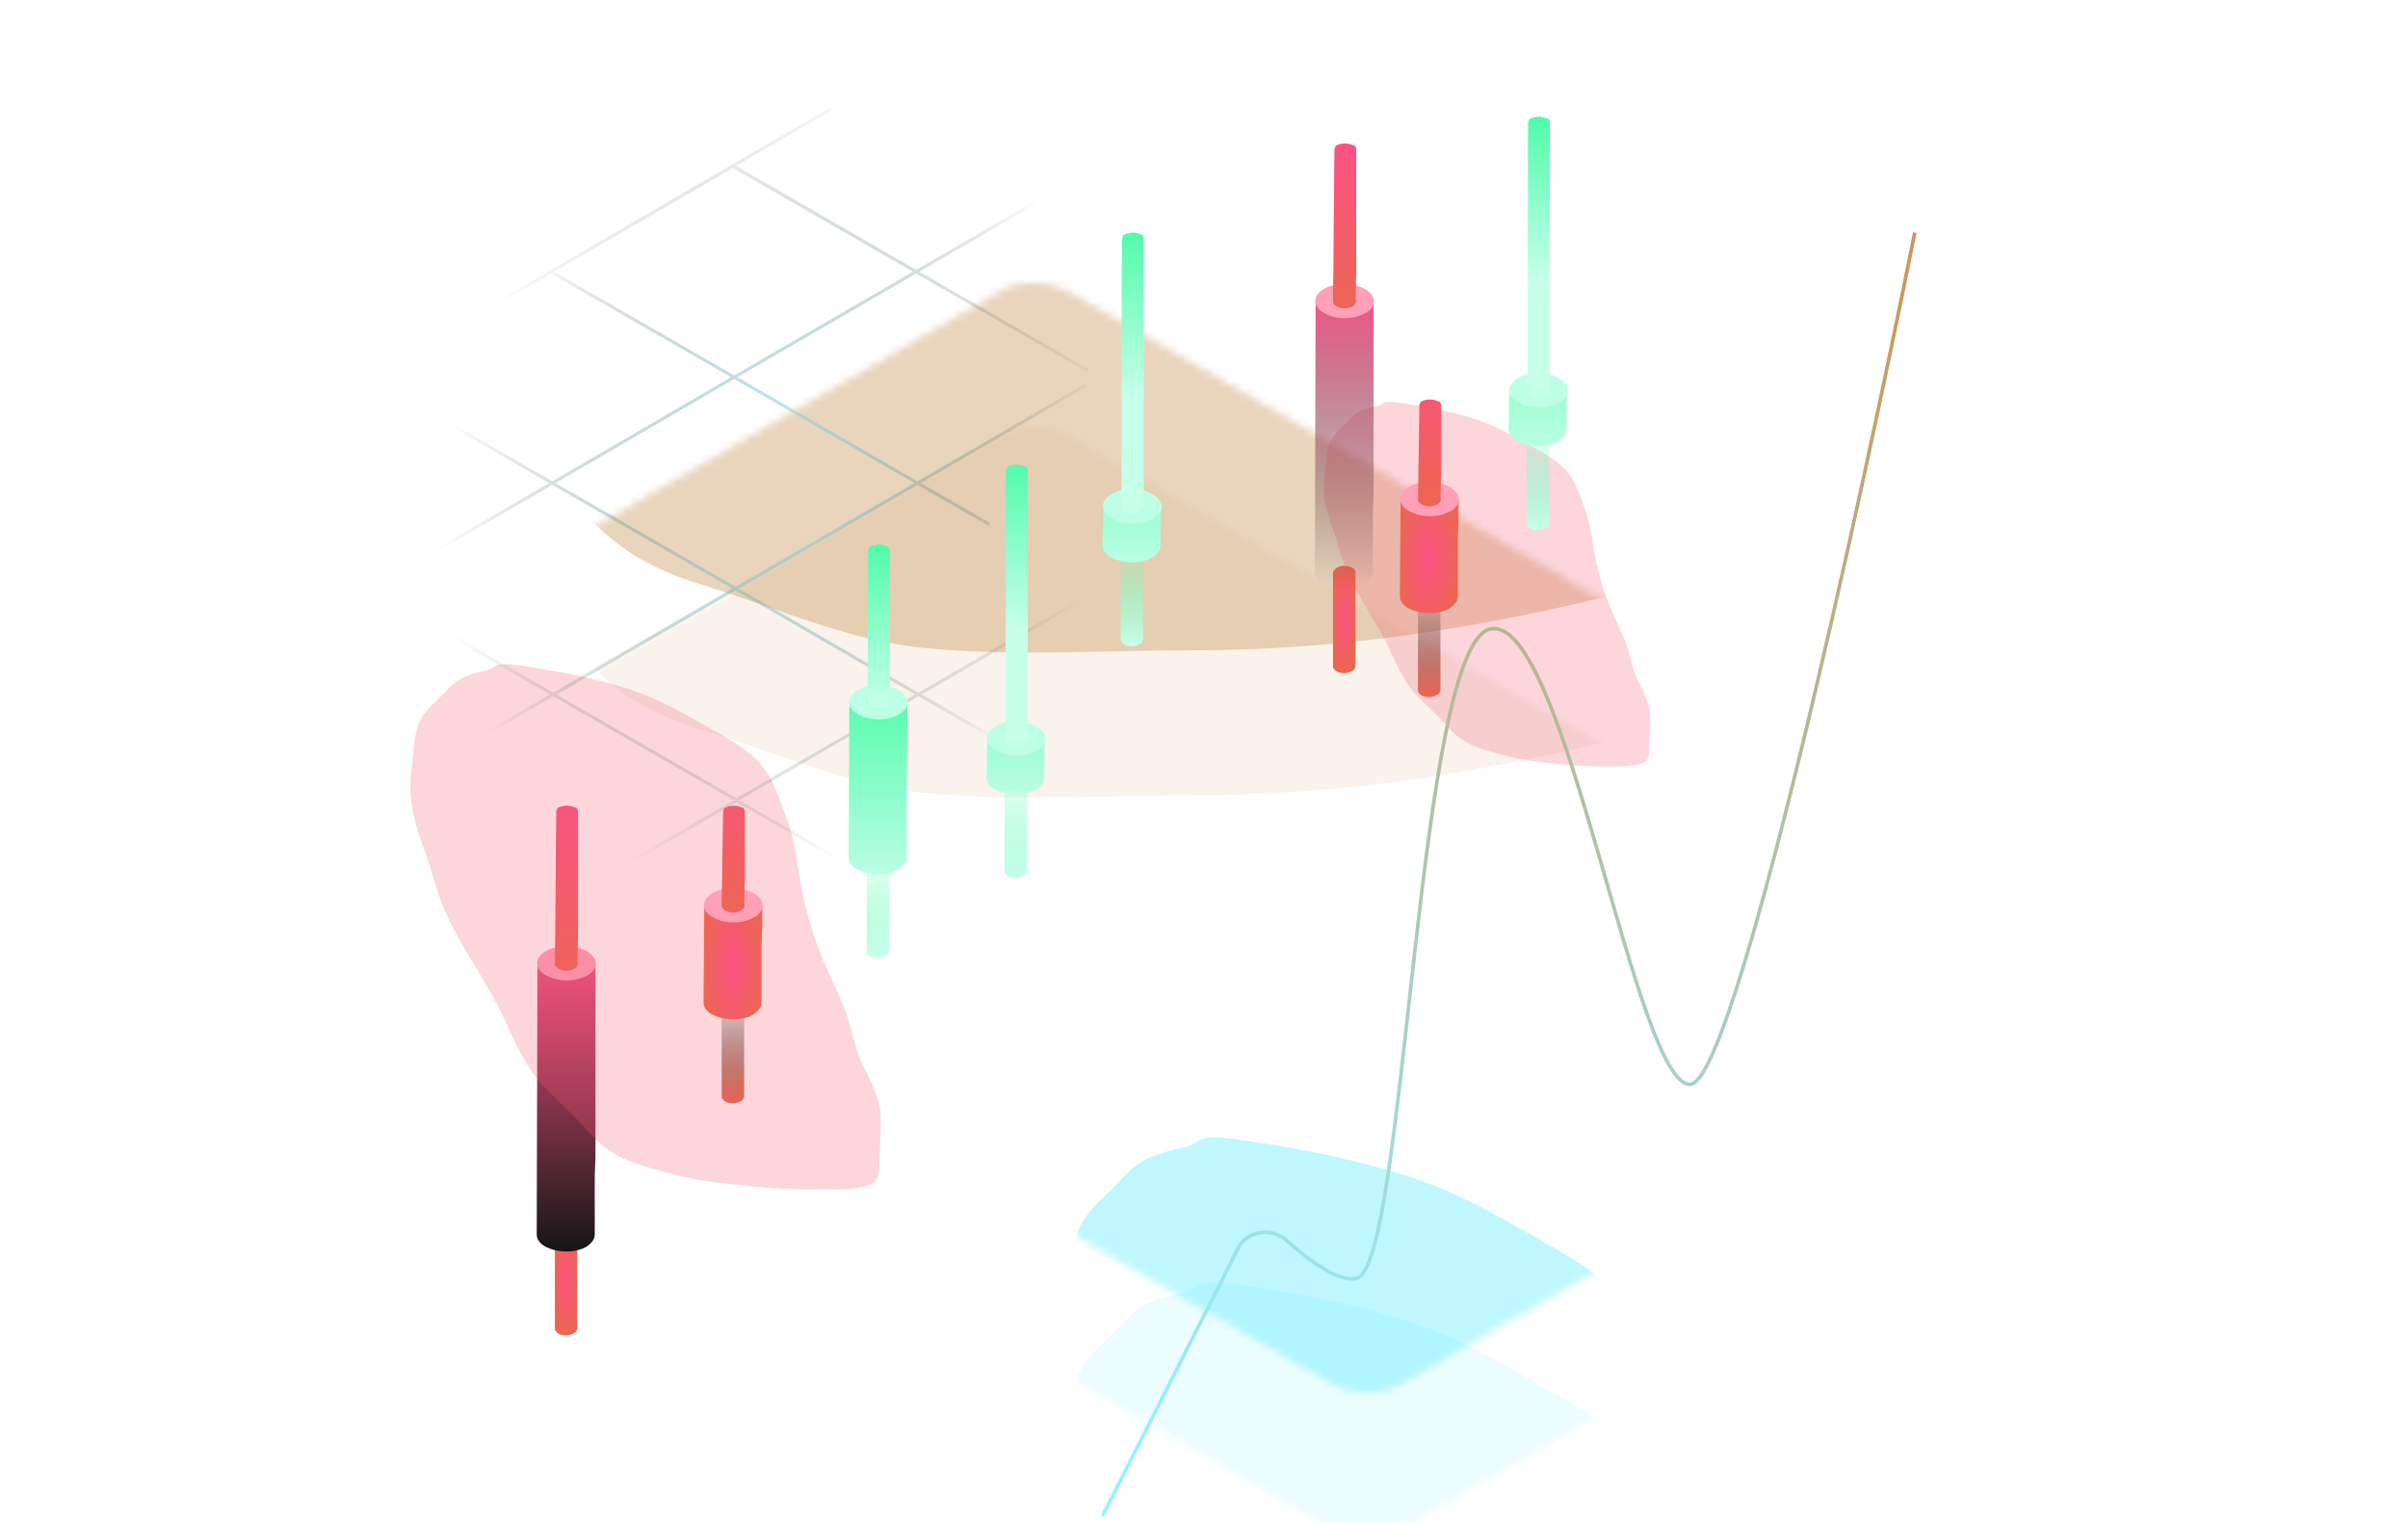 <svg xmlns="http://www.w3.org/2000/svg" width="332" height="210" fill="none" viewBox="0 -10 332 200"><g clip-path="url(#clip0_264_12191)"><g filter="url(#filter0_f_264_12191)" opacity=".3"><mask id="mask0_264_12191" width="265" height="153" x="33" y="44" maskUnits="userSpaceOnUse" style="mask-type:alpha"><path fill="#AD8150" d="M295.985 131.032L147.361 45.189C144.638 43.604 140.327 43.604 137.831 45.189L35.042 104.758C32.319 106.344 32.319 108.835 35.042 110.194L183.666 195.811C186.389 197.396 190.7 197.396 193.196 195.811L295.758 136.242C298.708 134.883 298.708 132.391 295.985 131.032Z"/></mask><g mask="url(#mask0_264_12191)"><g filter="url(#filter1_f_264_12191)" opacity=".25"><path fill="#02E1FF" d="M194.855 167.393C187.81 165.039 179.649 163.388 171.819 162.247C163.989 161.107 166.277 162.483 163.336 163.133C158.842 164.125 156.879 165.096 154.87 167.307C152.641 169.76 149.609 172.008 148.608 174.762C147.443 177.966 147.504 181.443 147.056 184.757C146.325 190.17 147.333 195.4 149.478 201.06C151.17 205.522 152.111 209.95 153.908 214.414C156.972 222.023 162.652 229.595 166.416 237.194C168.477 241.356 170.068 245.528 172.746 249.691C175.554 254.054 180.867 258.213 184.715 262.507L184.83 262.635C187.575 265.699 190.059 268.472 196.501 270.542C202.377 272.431 207.412 273.709 214.012 274.53C220.964 275.396 227.645 276.037 234.359 275.951C238.325 275.9 242.744 276.216 245.865 275.268C249.315 274.22 248.716 271.738 248.784 269.848C248.907 266.469 249.248 263.093 249.052 259.68C248.859 256.289 247.073 252.673 245.339 249.212C243.822 246.184 243.238 243.293 242.42 240.299C241.105 235.479 238.397 230.589 236.393 225.746C234.815 221.932 233.677 218.139 232.704 214.352C231 207.715 230.929 201.092 228.309 194.419C226.78 190.529 225.793 186.397 222.072 182.529C219.138 179.48 213.508 176.63 208.802 173.948C204.655 171.584 200.277 169.204 194.855 167.393Z"/></g><g filter="url(#filter2_f_264_12191)" opacity=".4"><path fill="#C9975A" d="M78.337 21.353C73.289 33.228 71.313 46.749 71.016 59.624C70.719 72.499 74.565 68.509 78.337 73.111C84.1 80.142 88.555 83.096 97.496 85.854C107.418 88.914 116.992 93.312 127.404 94.327C139.513 95.507 152.01 94.651 164.164 94.651C184.023 94.651 202.372 91.885 221.72 87.192C236.97 83.492 252.464 81.009 267.671 77.137C293.593 70.538 318.104 59.728 343.646 52.002C357.636 47.77 371.892 44.297 385.586 39.07C399.939 33.591 412.333 24.117 425.93 16.975L426.336 16.762C436.035 11.668 444.816 7.057 449.139 -3.782C453.082 -13.67 455.233 -22.068 454.98 -32.89C454.714 -44.29 453.77 -55.204 450.19 -66.012C448.075 -72.397 447.064 -79.592 442.129 -84.417C436.673 -89.753 428.022 -88.246 421.179 -87.945C408.947 -87.406 396.619 -87.219 384.418 -86.161C372.297 -85.109 360.137 -81.442 348.514 -77.89C338.346 -74.784 328.215 -73.212 317.828 -71.242C301.103 -68.07 284.804 -62.636 268.333 -58.35C255.361 -54.974 242.25 -52.311 229.08 -49.917C206.002 -45.722 182.176 -44.166 159.414 -38.485C146.141 -35.172 131.738 -32.68 119.615 -25.836C110.057 -20.44 102.533 -10.74 95.16 -2.566C88.664 4.637 82.221 12.216 78.337 21.353Z"/></g></g></g><mask id="mask1_264_12191" width="265" height="153" x="33" y="24" maskUnits="userSpaceOnUse" style="mask-type:alpha"><path fill="#AD8150" d="M295.985 111.032L147.361 25.189C144.638 23.604 140.327 23.604 137.831 25.189L35.042 84.758C32.319 86.344 32.319 88.835 35.042 90.194L183.666 175.811C186.389 177.396 190.7 177.396 193.196 175.811L295.758 116.242C298.708 114.883 298.708 112.391 295.985 111.032Z"/></mask><g mask="url(#mask1_264_12191)"><g filter="url(#filter3_f_264_12191)" opacity=".25"><path fill="#02E1FF" d="M194.855 147.393C187.81 145.039 179.649 143.388 171.819 142.247C163.989 141.107 166.277 142.483 163.336 143.133C158.842 144.125 156.879 145.096 154.87 147.307C152.641 149.76 149.609 152.008 148.608 154.762C147.443 157.966 147.504 161.443 147.056 164.757C146.325 170.17 147.333 175.4 149.478 181.06C151.17 185.522 152.111 189.95 153.908 194.414C156.972 202.023 162.652 209.595 166.416 217.194C168.477 221.356 170.068 225.528 172.746 229.691C175.554 234.054 180.867 238.213 184.715 242.507L184.83 242.635C187.575 245.699 190.059 248.472 196.501 250.542C202.377 252.431 207.412 253.709 214.012 254.53C220.964 255.396 227.645 256.037 234.359 255.951C238.325 255.9 242.744 256.216 245.865 255.268C249.315 254.22 248.716 251.738 248.784 249.848C248.907 246.469 249.248 243.093 249.052 239.68C248.859 236.289 247.073 232.673 245.339 229.212C243.822 226.184 243.238 223.293 242.42 220.299C241.105 215.479 238.397 210.589 236.393 205.746C234.815 201.932 233.677 198.139 232.704 194.352C231 187.715 230.929 181.092 228.309 174.419C226.78 170.529 225.793 166.397 222.072 162.529C219.138 159.48 213.508 156.63 208.802 153.948C204.655 151.584 200.277 149.204 194.855 147.393Z"/></g><g filter="url(#filter4_f_264_12191)" opacity=".4"><path fill="#C9975A" d="M78.337 1.353C73.289 13.228 71.313 26.749 71.016 39.624C70.719 52.499 74.565 48.509 78.337 53.111C84.1 60.142 88.555 63.096 97.496 65.854C107.418 68.914 116.992 73.312 127.404 74.327C139.513 75.507 152.01 74.651 164.164 74.651C184.023 74.651 202.372 71.885 221.72 67.192C236.97 63.492 252.464 61.009 267.671 57.137C293.593 50.538 318.104 39.728 343.646 32.002C357.636 27.77 371.892 24.297 385.586 19.07C399.939 13.591 412.333 4.117 425.93 -3.025L426.336 -3.238C436.035 -8.332 444.816 -12.943 449.139 -23.782C453.082 -33.67 455.233 -42.068 454.98 -52.89C454.714 -64.29 453.77 -75.204 450.19 -86.012C448.075 -92.397 447.064 -99.592 442.129 -104.417C436.673 -109.753 428.022 -108.246 421.179 -107.944C408.947 -107.405 396.619 -107.219 384.418 -106.161C372.297 -105.109 360.137 -101.442 348.514 -97.89C338.346 -94.784 328.215 -93.212 317.828 -91.242C301.103 -88.07 284.804 -82.636 268.333 -78.35C255.361 -74.974 242.25 -72.311 229.08 -69.917C206.002 -65.722 182.176 -64.166 159.414 -58.485C146.141 -55.172 131.738 -52.68 119.615 -45.836C110.057 -40.44 102.533 -30.74 95.16 -22.566C88.664 -15.363 82.221 -7.784 78.337 1.353Z"/></g></g><path fill="url(#paint0_radial_264_12191)" d="M79.6 155.2C79.6 155 79.5 154.7 79.2 154.6C78.6 154.2 77.6 154.2 77 154.6C76.7 154.8 76.5 155 76.5 155.3V168.2C76.5 168.3 76.5 168.4 76.6 168.5C76.7 168.6 76.8 168.7 76.9 168.8C77.5 169.2 78.5 169.2 79.1 168.8C79.2 168.8 79.2 168.7 79.3 168.7C79.3 168.7 79.3 168.7 79.4 168.6L79.5 168.5C79.5 168.5 79.5 168.5 79.5 168.4C79.5 168.4 79.5 168.3 79.6 168.3V168.2V168.1C79.6 165.3 79.6 161.7 79.6 158.5V155.2Z"/><path fill="#AD8150" d="M79.1 155.8C79.7 155.4 79.7 154.9 79.1 154.5C78.5 154.1 77.5 154.1 76.9 154.5C76.3 154.9 76.3 155.4 76.9 155.8C77.5 156.2 78.5 156.2 79.1 155.8Z"/><path fill="#AD8150" d="M79.55 155.218C79.551 154.776 78.881 154.416 78.052 154.414C77.224 154.412 76.551 154.768 76.55 155.21C76.549 155.652 77.219 156.012 78.048 156.014C78.876 156.016 79.549 155.66 79.55 155.218Z"/><path fill="url(#paint1_linear_264_12191)" d="M82.1 144.5C82.1 143.9 82.1 143.2 82.1 142.6V136.6C82.1 134.6 82.1 132.6 82.1 130.6V128.7C82.1 127.8 82.1 126.9 82.1 126.1V123.7C82.1 121.7 82.1 119.8 82.1 118C82.1 117.4 81.7 116.8 81 116.4C79.4 115.5 76.9 115.4 75.3 116.3C74.5 116.8 74.1 117.4 74.1 118L74 155.2C74 155.8 74.4 156.4 75.1 156.8C76.7 157.7 79.2 157.8 80.8 156.9C81.6 156.4 82 155.8 82 155.2V149.5C82 148.7 82 147.9 82 147.1L82.1 144.5Z"/><path fill="#FF9FB8" d="M80.9 119.5C79.3 120.4 76.8 120.4 75.2 119.4C73.6 118.5 73.7 117 75.3 116.1C76.9 115.2 79.4 115.2 81 116.2C82.6 117.2 82.5 118.7 80.9 119.5ZM79.2 118.5C79.8 118.1 79.8 117.6 79.2 117.2C78.6 116.8 77.6 116.8 77 117.2C76.4 117.6 76.4 118.1 77 118.5C77.6 118.9 78.6 118.9 79.2 118.5Z"/><path fill="#AD8150" d="M79.2 118.5C78.6 118.8 77.7 118.8 77.1 118.5C76.5 118.2 76.5 117.6 77.1 117.3C77.7 117 78.6 117 79.2 117.3C79.8 117.6 79.7 118.2 79.2 118.5Z"/><path fill="url(#paint2_linear_264_12191)" d="M79.7 114C79.7 112.8 79.7 111.5 79.7 110.2V107.3C79.7 106.3 79.7 105.4 79.7 104.4V100.6C79.7 99.3 79.7 98 79.7 96.8C79.7 96.7 79.7 96.7 79.6 96.6V96.5C79.5 96.4 79.4 96.3 79.2 96.3C78.6 96 77.7 96 77.1 96.3C77 96.3 76.9 96.4 76.8 96.5V96.6C76.8 96.7 76.7 96.7 76.7 96.8C76.6 103.8 76.6 110.8 76.5 117.8C76.5 118 76.6 118.3 76.9 118.4C77.5 118.8 78.5 118.8 79.1 118.4C79.4 118.2 79.6 118 79.6 117.7L79.7 114Z"/><g filter="url(#filter5_f_264_12191)" opacity=".25"><path fill="#F55B6E" d="M87.043 80.119C82.575 78.627 77.4 77.579 72.435 76.856C67.47 76.133 68.921 77.006 67.056 77.418C64.206 78.047 62.961 78.663 61.687 80.065C60.273 81.62 58.351 83.046 57.716 84.792C56.978 86.824 57.016 89.029 56.732 91.13C56.268 94.563 56.907 97.879 58.268 101.469C59.341 104.298 59.938 107.106 61.077 109.937C63.02 114.762 66.622 119.563 69.009 124.382C70.316 127.021 71.324 129.667 73.023 132.307C74.803 135.074 78.172 137.711 80.613 140.434L80.686 140.515C82.426 142.458 84.002 144.216 88.087 145.529C91.813 146.727 95.006 147.537 99.191 148.058C103.599 148.607 107.836 149.014 112.094 148.959C114.609 148.927 117.411 149.127 119.39 148.526C121.578 147.862 121.198 146.287 121.241 145.089C121.319 142.946 121.535 140.805 121.411 138.641C121.288 136.491 120.156 134.198 119.056 132.003C118.094 130.083 117.724 128.25 117.206 126.351C116.371 123.295 114.654 120.193 113.383 117.123C112.383 114.704 111.661 112.298 111.044 109.897C109.963 105.689 109.919 101.489 108.257 97.257C107.288 94.79 106.662 92.17 104.302 89.718C102.441 87.784 98.872 85.977 95.887 84.276C93.257 82.777 90.481 81.267 87.043 80.119Z"/></g><g filter="url(#filter6_f_264_12191)" opacity=".25"><path fill="#F55B6E" d="M203.654 42.866C200.554 41.83 196.962 41.103 193.516 40.601C190.07 40.099 191.077 40.705 189.782 40.991C187.805 41.428 186.941 41.855 186.057 42.828C185.075 43.907 183.741 44.897 183.301 46.109C182.788 47.519 182.815 49.049 182.618 50.508C182.296 52.89 182.739 55.192 183.684 57.683C184.428 59.646 184.842 61.595 185.633 63.56C186.982 66.909 189.482 70.241 191.138 73.585C192.045 75.417 192.745 77.253 193.924 79.085C195.16 81.006 197.498 82.836 199.192 84.726L199.242 84.782C200.45 86.131 201.544 87.351 204.379 88.262C206.965 89.094 209.181 89.656 212.085 90.018C215.145 90.399 218.086 90.681 221.04 90.643C222.786 90.62 224.731 90.76 226.104 90.342C227.622 89.881 227.359 88.788 227.389 87.957C227.443 86.47 227.593 84.984 227.507 83.482C227.422 81.989 226.636 80.398 225.873 78.874C225.205 77.542 224.948 76.27 224.588 74.952C224.009 72.831 222.817 70.678 221.935 68.547C221.241 66.869 220.74 65.199 220.312 63.532C219.562 60.612 219.531 57.697 218.377 54.76C217.705 53.048 217.27 51.23 215.633 49.527C214.341 48.185 211.864 46.931 209.792 45.75C207.967 44.71 206.04 43.663 203.654 42.866Z"/></g><path fill="url(#paint3_radial_264_12191)" d="M186.885 63.9C186.885 63.7 186.785 63.4 186.485 63.3C185.885 62.9 184.885 62.9 184.285 63.3C183.985 63.5 183.785 63.7 183.785 64V76.9C183.785 77 183.785 77.1 183.885 77.2C183.985 77.3 184.085 77.4 184.185 77.5C184.785 77.9 185.785 77.9 186.385 77.5C186.485 77.5 186.485 77.4 186.585 77.4C186.585 77.4 186.585 77.4 186.685 77.3L186.785 77.2C186.785 77.2 186.785 77.2 186.785 77.1C186.785 77.1 186.785 77 186.885 77V76.9V76.8C186.885 74 186.885 70.4 186.885 67.2V63.9Z"/><path fill="url(#paint4_linear_264_12191)" d="M189.385 53.2C189.385 52.6 189.385 51.9 189.385 51.3V45.3C189.385 43.3 189.385 41.3 189.385 39.3V37.4C189.385 36.5 189.385 35.6 189.385 34.8V32.4C189.385 30.4 189.385 28.5 189.385 26.7C189.385 26.1 188.985 25.5 188.285 25.1C186.685 24.2 184.185 24.1 182.585 25C181.785 25.5 181.385 26.1 181.385 26.7L181.285 63.9C181.285 64.5 181.685 65.1 182.385 65.5C183.985 66.4 186.485 66.5 188.085 65.6C188.885 65.1 189.285 64.5 189.285 63.9V58.2C189.285 57.4 189.285 56.6 189.285 55.8L189.385 53.2Z"/><path fill="#FF9FB8" d="M188.185 28.2C186.585 29.1 184.085 29.1 182.485 28.1C180.885 27.2 180.985 25.7 182.585 24.8C184.185 23.9 186.685 23.9 188.285 24.9C189.885 25.9 189.785 27.4 188.185 28.2ZM186.485 27.2C187.085 26.8 187.085 26.3 186.485 25.9C185.885 25.5 184.885 25.5 184.285 25.9C183.685 26.3 183.685 26.8 184.285 27.2C184.885 27.6 185.885 27.6 186.485 27.2Z"/><path fill="#AD8150" d="M186.485 27.2C185.885 27.5 184.985 27.5 184.385 27.2C183.785 26.9 183.785 26.3 184.385 26C184.985 25.7 185.885 25.7 186.485 26C187.085 26.3 186.985 26.9 186.485 27.2Z"/><path fill="url(#paint5_linear_264_12191)" d="M186.985 22.7C186.985 21.5 186.985 20.2 186.985 18.9V16C186.985 15 186.985 14.1 186.985 13.1V9.3C186.985 8 186.985 6.7 186.985 5.5C186.985 5.4 186.985 5.4 186.885 5.3V5.2C186.785 5.1 186.685 5 186.485 5C185.885 4.7 184.985 4.7 184.385 5C184.285 5 184.185 5.1 184.085 5.2V5.3C184.085 5.4 183.985 5.4 183.985 5.5C183.885 12.5 183.885 19.5 183.785 26.5C183.785 26.7 183.885 27 184.185 27.1C184.785 27.5 185.785 27.5 186.385 27.1C186.685 26.9 186.885 26.7 186.885 26.4L186.985 22.7Z"/><path fill="url(#paint6_radial_264_12191)" fill-rule="evenodd" d="M151.274 -21.527L176.483 -6.926L151.397 7.613L176.049 -6.679L151.274 -20.97L126.622 -6.679L126.126 -6.926L151.274 -21.527ZM151.397 7.613V7.613L126.622 -6.678L126.127 -6.926L101.042 7.613L101.475 7.861L126.189 -6.431L150.964 7.861L126.312 22.214L126.312 22.214L126.312 22.214L101.475 7.861L101.041 7.613L75.956 22.214L75.956 22.214L50.871 36.753L51.305 37L75.956 22.709L100.794 37L76.142 51.353L76.142 51.354H76.142L51.304 37L50.871 36.753L25.786 51.353L25.786 51.354L0.267 66.202L0.701 66.449L25.54 80.74L25.538 80.741L25.56 80.753L25.476 80.802L25.91 81.05L50.749 95.34L50.747 95.341L50.747 95.341L50.747 95.341L51.181 95.589L76.02 109.879L76.018 109.88L76.072 109.911L76.018 109.942L76.452 110.189L101.29 124.48L101.289 124.481L101.289 124.481L101.289 124.481L101.723 124.728L101.649 124.686L101.723 124.728L126.994 139.267L152.512 124.419L152.512 124.419L177.597 109.88L177.598 109.88L202.683 95.279L202.683 95.28L227.83 80.741L227.83 80.741L252.915 66.14L252.915 66.14L278 51.601L252.296 36.753L227.025 22.214L201.754 7.613L176.483 -6.926L160.755 2.19L160.874 2.631L176.545 -6.431L201.32 7.861L176.669 22.214L164.25 15.037V15.565L176.235 22.462L176.647 22.227L167.04 27.795L167.242 28.174L176.669 22.709L201.506 37L177.442 51.011L176.854 51.353L176.854 51.353L176.854 51.354L151.769 65.892L151.769 65.893L126.622 80.493L126.622 80.493L101.847 66.14L101.847 66.14L126.498 51.849L136.31 57.494L136.522 57.119L126.932 51.601L126.932 51.601L149.724 38.335V37.835L126.498 51.353L126.498 51.353L126.498 51.354L101.661 37L101.661 37L126.312 22.709L149.938 36.303L149.995 35.839L126.746 22.462L151.398 8.17L152.584 8.853L152.654 8.336L151.831 7.861L151.831 7.861L152.896 7.245L152.96 6.708L151.397 7.613ZM152.079 124.171L176.73 109.88L151.893 95.527L127.241 109.88L152.079 124.171ZM126.808 109.632L151.893 95.032L151.893 95.032L176.978 80.493L176.979 80.493L202.126 65.893L202.125 65.892L226.777 51.601L201.939 37.248L189.028 44.765L188.782 44.411L179.935 49.56L179.935 49.56L179.75 50.167L177.288 51.601L178.704 52.416L178.521 52.807L176.854 51.849L152.203 66.14L152.203 66.14L160.016 70.666L159.73 70.999L151.769 66.388L127.118 80.741L142.763 89.766L142.082 89.884L126.622 80.988L101.97 95.279L101.537 95.032L101.537 95.032L104.59 93.263L126.189 80.741L101.413 66.388L76.762 80.741L76.266 80.493L76.699 80.741L101.537 95.032L76.02 109.879L76.073 109.91L101.537 95.094L101.97 95.341L126.808 109.633L126.808 109.632ZM50.749 95.34L76.266 80.493L51.428 66.202L50.995 65.954L25.562 80.752L25.54 80.74L51.057 65.892L26.219 51.601L50.871 37.248L75.708 51.601L51.057 65.892L51.491 66.14L76.142 51.849L100.98 66.14L76.266 80.493L76.266 80.493L76.266 80.493L50.749 95.34L50.749 95.34ZM151.397 7.613L151.398 7.613L126.312 22.214L151.397 7.613ZM201.816 95.279L177.164 109.633L177.164 109.633L152.327 95.279L177.04 80.988L201.816 95.279ZM101.413 65.892L102.553 65.232L126.065 51.601L101.227 37.248L76.576 51.601L101.413 65.892ZM76.39 22.461L101.227 36.753L102.457 36.04L125.879 22.462L101.041 8.17L76.39 22.461ZM202.25 95.032L226.901 80.741L202.126 66.388L177.474 80.741L202.249 95.032L202.25 95.032ZM202.559 66.14L202.559 66.14L227.211 51.849L252.048 66.14L227.335 80.493L202.559 66.14ZM252.482 65.892L277.133 51.601L252.296 37.248L227.644 51.601L252.482 65.892ZM227.21 51.353L251.862 37L227.025 22.709L202.373 37L201.939 36.753L202.373 37L227.21 51.354L227.21 51.353ZM201.94 36.753L203.167 36.041L226.591 22.462L201.754 8.17L177.102 22.461L201.94 36.753ZM25.786 51.849L1.134 66.14L25.972 80.431L50.623 66.14L25.786 51.849ZM26.343 80.74L50.995 66.449L75.832 80.74L51.181 95.032L26.343 80.74ZM76.266 80.988L51.614 95.279L76.452 109.571L101.103 95.279L76.266 80.988ZM76.885 109.88L101.537 95.589L126.374 109.88L101.723 124.172L76.885 109.88ZM126.808 110.127L102.156 124.419L126.994 138.772L151.645 124.419L126.808 110.127Z" clip-rule="evenodd"/><path fill="url(#paint7_linear_264_12191)" d="M102.6 123.2C102.6 123 102.5 122.7 102.2 122.6C101.6 122.2 100.6 122.2 100 122.6C99.7 122.8 99.5 123 99.5 123.3V136.2C99.5 136.3 99.5 136.4 99.6 136.5C99.7 136.6 99.8 136.7 99.9 136.8C100.5 137.2 101.5 137.2 102.1 136.8C102.2 136.8 102.2 136.7 102.3 136.7C102.3 136.7 102.3 136.7 102.4 136.6L102.5 136.5C102.5 136.5 102.5 136.5 102.5 136.4C102.5 136.4 102.5 136.3 102.6 136.3V136.2V136.1C102.6 133.3 102.6 129.7 102.6 126.5V123.2Z"/><path fill="#AD8150" d="M102.1 123.8C102.7 123.4 102.7 122.9 102.1 122.5C101.5 122.1 100.5 122.1 99.9 122.5C99.3 122.9 99.3 123.4 99.9 123.8C100.5 124.2 101.5 124.2 102.1 123.8Z"/><path fill="#AD8150" d="M102.55 123.218C102.551 122.776 101.881 122.416 101.052 122.414C100.224 122.412 99.551 122.768 99.55 123.21C99.549 123.652 100.219 124.012 101.048 124.014C101.876 124.016 102.549 123.66 102.55 123.218Z"/><path fill="url(#paint8_radial_264_12191)" d="M105.1 112.5C105.1 111.9 105.1 111.2 105.1 110.6V128.6C105.1 126.6 105.1 124.6 105.1 122.6V120.7C105.1 119.8 105.1 118.9 105.1 118.1V115.7C105.1 113.7 105.1 111.8 105.1 110C105.1 109.4 104.7 108.8 104 108.4C102.4 107.5 99.9 107.4 98.3 108.3C97.5 108.8 97.1 109.4 97.1 110L97 123.2C97 123.8 97.4 124.4 98.1 124.8C99.7 125.7 102.2 125.8 103.8 124.9C104.6 124.4 105 123.8 105 123.2V117.5C105 116.7 105 115.9 105 115.1L105.1 112.5Z"/><path fill="#FF9FB8" d="M103.9 111.5C102.3 112.4 99.8 112.4 98.2 111.4C96.6 110.5 96.7 109 98.3 108.1C99.9 107.2 102.4 107.2 104 108.2C105.6 109.2 105.5 110.7 103.9 111.5ZM102.2 110.5C102.8 110.1 102.8 109.6 102.2 109.2C101.6 108.8 100.6 108.8 100 109.2C99.4 109.6 99.4 110.1 100 110.5C100.6 110.9 101.6 110.9 102.2 110.5Z"/><path fill="url(#paint9_linear_264_12191)" d="M102.7 106C102.7 104.8 102.7 103.5 102.7 102.2V107.3C102.7 106.3 102.7 105.4 102.7 104.4V100.6C102.7 99.3 102.7 98 102.7 96.8C102.7 96.7 102.7 96.7 102.6 96.6V96.5C102.5 96.4 102.4 96.3 102.2 96.3C101.6 96 100.7 96 100.1 96.3C100 96.3 99.9 96.4 99.8 96.5V96.6C99.8 96.7 99.7 96.7 99.7 96.8C99.6 103.8 99.6 102.8 99.5 109.8C99.5 110 99.6 110.3 99.9 110.4C100.5 110.8 101.5 110.8 102.1 110.4C102.4 110.2 102.6 110 102.6 109.7L102.7 106Z"/><path fill="url(#paint10_linear_264_12191)" d="M198.6 67.2C198.6 67 198.5 66.7 198.2 66.6C197.6 66.2 196.6 66.2 196 66.6C195.7 66.8 195.5 67 195.5 67.3V80.2C195.5 80.3 195.5 80.4 195.6 80.5C195.7 80.6 195.8 80.7 195.9 80.8C196.5 81.2 197.5 81.2 198.1 80.8C198.2 80.8 198.2 80.7 198.3 80.7C198.3 80.7 198.3 80.7 198.4 80.6L198.5 80.5C198.5 80.5 198.5 80.5 198.5 80.4C198.5 80.4 198.5 80.3 198.6 80.3V80.2V80.1C198.6 77.3 198.6 73.7 198.6 70.5V67.2Z"/><path fill="#AD8150" d="M198.1 67.8C198.7 67.4 198.7 66.9 198.1 66.5C197.5 66.1 196.5 66.1 195.9 66.5C195.3 66.9 195.3 67.4 195.9 67.8C196.5 68.2 197.5 68.2 198.1 67.8Z"/><path fill="#AD8150" d="M198.55 67.218C198.551 66.776 197.881 66.416 197.052 66.414C196.224 66.412 195.551 66.768 195.55 67.21C195.549 67.652 196.219 68.012 197.048 68.014C197.876 68.016 198.549 67.66 198.55 67.218Z"/><path fill="url(#paint11_radial_264_12191)" d="M201.1 56.5C201.1 55.9 201.1 55.2 201.1 54.6V72.6C201.1 70.6 201.1 68.6 201.1 66.6V64.7C201.1 63.8 201.1 62.9 201.1 62.1V59.7C201.1 57.7 201.1 55.8 201.1 54C201.1 53.4 200.7 52.8 200 52.4C198.4 51.5 195.9 51.4 194.3 52.3C193.5 52.8 193.1 53.4 193.1 54L193 67.2C193 67.8 193.4 68.4 194.1 68.8C195.7 69.7 198.2 69.8 199.8 68.9C200.6 68.4 201 67.8 201 67.2V61.5C201 60.7 201 59.9 201 59.1L201.1 56.5Z"/><path fill="#FF9FB8" d="M199.9 55.501C198.3 56.401 195.8 56.401 194.2 55.401C192.6 54.501 192.7 53.001 194.3 52.1C195.9 51.2 198.4 51.2 200 52.2C201.6 53.2 201.5 54.7 199.9 55.501ZM198.2 54.501C198.8 54.1 198.8 53.6 198.2 53.2C197.6 52.8 196.6 52.8 196 53.2C195.4 53.6 195.4 54.1 196 54.501C196.6 54.901 197.6 54.901 198.2 54.501Z"/><path fill="url(#paint12_linear_264_12191)" d="M198.7 50C198.7 48.8 198.7 47.5 198.7 46.2V51.3C198.7 50.3 198.7 49.4 198.7 48.4V44.6C198.7 43.3 198.7 42 198.7 40.8C198.7 40.7 198.7 40.7 198.6 40.6V40.5C198.5 40.4 198.4 40.3 198.2 40.3C197.6 40 196.7 40 196.1 40.3C196 40.3 195.9 40.4 195.8 40.5V40.6C195.8 40.7 195.7 40.7 195.7 40.8C195.6 47.8 195.6 46.8 195.5 53.8C195.5 54 195.6 54.3 195.9 54.4C196.5 54.8 197.5 54.8 198.1 54.4C198.4 54.2 198.6 54 198.6 53.7L198.7 50Z"/><g filter="url(#filter7_d_264_12191)"><path fill="url(#paint13_linear_264_12191)" d="M122.6 99.2C122.6 99 122.5 98.7 122.2 98.6C121.6 98.2 120.6 98.2 120 98.6C119.7 98.8 119.5 99 119.5 99.3V112.2C119.5 112.3 119.5 112.4 119.6 112.5C119.7 112.6 119.8 112.7 119.9 112.8C120.5 113.2 121.5 113.2 122.1 112.8C122.2 112.8 122.2 112.7 122.3 112.7C122.3 112.7 122.3 112.7 122.4 112.6L122.5 112.5C122.5 112.5 122.5 112.5 122.5 112.4C122.5 112.4 122.5 112.3 122.6 112.3V112.2V112.1C122.6 109.3 122.6 105.7 122.6 102.5V99.2Z"/><path fill="#AD8150" d="M122.1 99.8C122.7 99.4 122.7 98.9 122.1 98.5C121.5 98.1 120.5 98.1 119.9 98.5C119.3 98.9 119.3 99.4 119.9 99.8C120.5 100.2 121.5 100.2 122.1 99.8Z"/><path fill="#AD8150" d="M122.55 99.218C122.551 98.776 121.881 98.416 121.052 98.414C120.224 98.412 119.551 98.768 119.55 99.21C119.549 99.652 120.219 100.012 121.048 100.014C121.876 100.016 122.549 99.66 122.55 99.218Z"/><path fill="url(#paint14_linear_264_12191)" d="M125.1 80.5C125.1 79.9 125.1 79.2 125.1 78.6V104.6C125.1 102.6 125.1 100.6 125.1 98.6V96.7C125.1 95.8 125.1 94.9 125.1 94.1V91.7C125.1 89.7 125.1 79.8 125.1 78C125.1 77.4 124.7 76.8 124 76.4C122.4 75.5 119.9 75.4 118.3 76.3C117.5 76.8 117.1 77.4 117.1 78L117 99.2C117 99.8 117.4 100.4 118.1 100.8C119.7 101.7 122.2 101.8 123.8 100.9C124.6 100.4 125 99.8 125 99.2V93.5C125 92.7 125 91.9 125 91.1L125.1 80.5Z"/><path fill="#BDFFE6" d="M123.9 79.501C122.3 80.4 119.8 80.4 118.2 79.4C116.6 78.501 116.7 77.001 118.3 76.1C119.9 75.201 122.4 75.201 124 76.201C125.6 77.201 125.5 78.701 123.9 79.501ZM122.2 78.501C122.8 78.1 122.8 77.6 122.2 77.201C121.6 76.8 120.6 76.8 120 77.201C119.4 77.6 119.4 78.1 120 78.501C120.6 78.9 121.6 78.9 122.2 78.501Z"/><path fill="url(#paint15_linear_264_12191)" d="M122.7 74C122.7 72.8 122.7 71.5 122.7 70.2V75.3C122.7 74.3 122.7 73.4 122.7 72.4V60.6C122.7 59.3 122.7 58 122.7 56.8C122.7 56.7 122.7 56.7 122.6 56.6V56.5C122.5 56.4 122.4 56.3 122.2 56.3C121.6 56 120.7 56 120.1 56.3C120 56.3 119.9 56.4 119.8 56.5V56.6C119.8 56.7 119.7 56.7 119.7 56.8C119.6 63.8 119.7 70.917 119.6 77.917C119.6 78.117 119.7 78.417 120 78.517C120.6 78.917 121.6 78.917 122.2 78.517C122.5 78.317 122.7 78.117 122.7 77.817L122.7 74Z"/></g><path fill="url(#paint16_linear_264_12191)" d="M141.6 92.2C141.6 92 141.5 91.7 141.2 91.6C140.6 91.2 139.6 91.2 139 91.6C138.7 91.8 138.5 92 138.5 92.3V105.2C138.5 105.3 138.5 105.4 138.6 105.5C138.7 105.6 138.8 105.7 138.9 105.8C139.5 106.2 140.5 106.2 141.1 105.8C141.2 105.8 141.2 105.7 141.3 105.7C141.3 105.7 141.3 105.7 141.4 105.6L141.5 105.5C141.5 105.5 141.5 105.5 141.5 105.4C141.5 105.4 141.5 105.3 141.6 105.3V105.2V105.1C141.6 102.3 141.6 98.7 141.6 95.5V92.2Z"/><path fill="#AD8150" d="M141.1 92.8C141.7 92.4 141.7 91.9 141.1 91.5C140.5 91.1 139.5 91.1 138.9 91.5C138.3 91.9 138.3 92.4 138.9 92.8C139.5 93.2 140.5 93.2 141.1 92.8Z"/><path fill="#AD8150" d="M141.55 92.218C141.551 91.776 140.881 91.416 140.052 91.414C139.224 91.412 138.551 91.768 138.55 92.21C138.549 92.652 139.219 93.012 140.048 93.014C140.876 93.016 141.549 92.66 141.55 92.218Z"/><path fill="url(#paint17_linear_264_12191)" d="M144.1 89.5C144.1 88.9 144.1 88.2 144.1 87.6V97.6C144.1 95.6 144.1 93.6 144.1 91.6V89.7C144.1 88.8 144.1 87.9 144.1 87.1V84.7C144.1 82.7 144.1 88.8 144.1 87C144.1 86.4 143.7 85.8 143 85.4C141.4 84.5 138.9 84.4 137.3 85.3C136.5 85.8 136.1 86.4 136.1 87L136 92.2C136 92.8 136.4 93.4 137.1 93.8C138.7 94.7 141.2 94.8 142.8 93.9C143.6 93.4 144 92.8 144 92.2V86.5C144 85.7 144 84.9 144 84.1L144.1 89.5Z"/><path fill="#BDFFE6" d="M142.9 88.501C141.3 89.4 138.8 89.4 137.2 88.4C135.6 87.501 135.7 86.001 137.3 85.1C138.9 84.201 141.4 84.201 143 85.201C144.6 86.201 144.5 87.701 142.9 88.501ZM141.2 87.501C141.8 87.1 141.8 86.6 141.2 86.201C140.6 85.8 139.6 85.8 139 86.201C138.4 86.6 138.4 87.1 139 87.501C139.6 87.9 140.6 87.9 141.2 87.501Z"/><path fill="url(#paint18_linear_264_12191)" d="M141.7 83C141.7 81.8 141.7 80.5 141.7 79.2V84.3C141.7 83.3 141.7 82.4 141.7 81.4V53.6C141.7 52.3 141.7 51 141.7 49.8C141.7 49.7 141.7 49.7 141.6 49.6V49.5C141.5 49.4 141.4 49.3 141.2 49.3C140.6 49 139.7 49 139.1 49.3C139 49.3 138.9 49.4 138.8 49.5V49.6C138.8 49.7 138.7 49.7 138.7 49.8C138.6 56.8 138.7 79.917 138.6 86.917C138.6 87.117 138.7 87.417 139 87.517C139.6 87.917 140.6 87.917 141.2 87.517C141.5 87.317 141.7 87.117 141.7 86.817L141.7 83Z"/><path fill="url(#paint19_linear_264_12191)" d="M157.6 60.2C157.6 60 157.5 59.7 157.2 59.6C156.6 59.2 155.6 59.2 155 59.6C154.7 59.8 154.5 60 154.5 60.3V73.2C154.5 73.3 154.5 73.4 154.6 73.5C154.7 73.6 154.8 73.7 154.9 73.8C155.5 74.2 156.5 74.2 157.1 73.8C157.2 73.8 157.2 73.7 157.3 73.7C157.3 73.7 157.3 73.7 157.4 73.6L157.5 73.5C157.5 73.5 157.5 73.5 157.5 73.4C157.5 73.4 157.5 73.3 157.6 73.3V73.2V73.1C157.6 70.3 157.6 66.7 157.6 63.5V60.2Z"/><path fill="#AD8150" d="M157.1 60.8C157.7 60.4 157.7 59.9 157.1 59.5C156.5 59.1 155.5 59.1 154.9 59.5C154.3 59.9 154.3 60.4 154.9 60.8C155.5 61.2 156.5 61.2 157.1 60.8Z"/><path fill="#AD8150" d="M157.55 60.218C157.551 59.776 156.881 59.416 156.052 59.414C155.224 59.412 154.551 59.768 154.55 60.21C154.549 60.652 155.219 61.012 156.048 61.014C156.876 61.016 157.549 60.66 157.55 60.218Z"/><path fill="url(#paint20_linear_264_12191)" d="M160.1 57.5C160.1 56.9 160.1 56.2 160.1 55.6V65.6C160.1 63.6 160.1 61.6 160.1 59.6V57.7C160.1 56.8 160.1 55.9 160.1 55.1V52.7C160.1 50.7 160.1 56.8 160.1 55C160.1 54.4 159.7 53.8 159 53.4C157.4 52.5 154.9 52.4 153.3 53.3C152.5 53.8 152.1 54.4 152.1 55L152 60.2C152 60.8 152.4 61.4 153.1 61.8C154.7 62.7 157.2 62.8 158.8 61.9C159.6 61.4 160 60.8 160 60.2V54.5C160 53.7 160 52.9 160 52.1L160.1 57.5Z"/><path fill="#BDFFE6" d="M158.9 56.501C157.3 57.401 154.8 57.401 153.2 56.401C151.6 55.501 151.7 54.001 153.3 53.1C154.9 52.2 157.4 52.2 159 53.2C160.6 54.2 160.5 55.7 158.9 56.501ZM157.2 55.501C157.8 55.1 157.8 54.6 157.2 54.2C156.6 53.8 155.6 53.8 155 54.2C154.4 54.6 154.4 55.1 155 55.501C155.6 55.901 156.6 55.901 157.2 55.501Z"/><path fill="url(#paint21_linear_264_12191)" d="M157.7 51C157.7 49.8 157.7 48.5 157.7 47.2V52.3C157.7 51.3 157.7 50.4 157.7 49.4V21.6C157.7 20.3 157.7 19 157.7 17.8C157.7 17.7 157.7 17.7 157.6 17.6V17.5C157.5 17.4 157.4 17.3 157.2 17.3C156.6 17 155.7 17 155.1 17.3C155 17.3 154.9 17.4 154.8 17.5V17.6C154.8 17.7 154.7 17.7 154.7 17.8C154.6 24.8 154.7 47.917 154.6 54.917C154.6 55.117 154.7 55.417 155 55.517C155.6 55.917 156.6 55.917 157.2 55.517C157.5 55.317 157.7 55.117 157.7 54.817L157.7 51Z"/><path fill="url(#paint22_linear_264_12191)" d="M213.6 44.2C213.6 44 213.5 43.7 213.2 43.6C212.6 43.2 211.6 43.2 211 43.6C210.7 43.8 210.5 44 210.5 44.3V57.2C210.5 57.3 210.5 57.4 210.6 57.5C210.7 57.6 210.8 57.7 210.9 57.8C211.5 58.2 212.5 58.2 213.1 57.8C213.2 57.8 213.2 57.7 213.3 57.7C213.3 57.7 213.3 57.7 213.4 57.6L213.5 57.5C213.5 57.5 213.5 57.5 213.5 57.4C213.5 57.4 213.5 57.3 213.6 57.3V57.2V57.1C213.6 54.3 213.6 50.7 213.6 47.5V44.2Z"/><path fill="#AD8150" d="M213.1 44.8C213.7 44.4 213.7 43.9 213.1 43.5C212.5 43.1 211.5 43.1 210.9 43.5C210.3 43.9 210.3 44.4 210.9 44.8C211.5 45.2 212.5 45.2 213.1 44.8Z"/><path fill="#AD8150" d="M213.55 44.218C213.551 43.776 212.881 43.416 212.052 43.414C211.224 43.412 210.551 43.768 210.55 44.21C210.549 44.652 211.219 45.012 212.048 45.014C212.876 45.016 213.549 44.66 213.55 44.218Z"/><path fill="url(#paint23_linear_264_12191)" d="M216.1 41.5C216.1 40.9 216.1 40.2 216.1 39.6V49.6C216.1 47.6 216.1 45.6 216.1 43.6V41.7C216.1 40.8 216.1 39.9 216.1 39.1V36.7C216.1 34.7 216.1 40.8 216.1 39C216.1 38.4 215.7 37.8 215 37.4C213.4 36.5 210.9 36.4 209.3 37.3C208.5 37.8 208.1 38.4 208.1 39L208 44.2C208 44.8 208.4 45.4 209.1 45.8C210.7 46.7 213.2 46.8 214.8 45.9C215.6 45.4 216 44.8 216 44.2V38.5C216 37.7 216 36.9 216 36.1L216.1 41.5Z"/><path fill="#BDFFE6" d="M214.9 40.501C213.3 41.401 210.8 41.401 209.2 40.401C207.6 39.501 207.7 38.001 209.3 37.1C210.9 36.2 213.4 36.2 215 37.2C216.6 38.2 216.5 39.7 214.9 40.501ZM213.2 39.501C213.8 39.1 213.8 38.6 213.2 38.2C212.6 37.8 211.6 37.8 211 38.2C210.4 38.6 210.4 39.1 211 39.501C211.6 39.901 212.6 39.901 213.2 39.501Z"/><path fill="url(#paint24_linear_264_12191)" d="M213.7 35C213.7 33.8 213.7 32.5 213.7 31.2V36.3C213.7 35.3 213.7 34.4 213.7 33.4V5.6C213.7 4.3 213.7 3 213.7 1.8C213.7 1.7 213.7 1.7 213.6 1.6V1.5C213.5 1.4 213.4 1.3 213.2 1.3C212.6 1 211.7 1 211.1 1.3C211 1.3 210.9 1.4 210.8 1.5V1.6C210.8 1.7 210.7 1.7 210.7 1.8C210.6 8.8 210.7 31.917 210.6 38.917C210.6 39.117 210.7 39.417 211 39.517C211.6 39.917 212.6 39.917 213.2 39.517C213.5 39.317 213.7 39.117 213.7 38.817L213.7 35Z"/><path stroke="url(#paint25_linear_264_12191)" stroke-width=".5" d="M152 194L170.687 157.113C171.95 154.619 175.328 154.155 177.409 156.022C180.813 159.074 184.72 161.79 187.043 161.236C193.914 159.598 195.288 73.32 205.595 71.682C215.902 70.043 225.521 135.025 233.08 134.479C239.126 134.042 256.213 56.028 264 17.075"/></g><defs><filter id="filter0_f_264_12191" width="245" height="171" x="62" y="35" color-interpolation-filters="sRGB" filterUnits="userSpaceOnUse"><feFlood flood-opacity="0" result="BackgroundImageFix"/><feBlend in="SourceGraphic" in2="BackgroundImageFix" mode="normal" result="shape"/><feGaussianBlur result="effect1_foregroundBlur_264_12191" stdDeviation="4.5"/></filter><filter id="filter1_f_264_12191" width="231.966" height="243.826" x="81.983" y="96.973" color-interpolation-filters="sRGB" filterUnits="userSpaceOnUse"><feFlood flood-opacity="0" result="BackgroundImageFix"/><feBlend in="SourceGraphic" in2="BackgroundImageFix" mode="normal" result="shape"/><feGaussianBlur result="effect1_foregroundBlur_264_12191" stdDeviation="32.419"/></filter><filter id="filter2_f_264_12191" width="587.219" height="386.54" x="-30.61" y="-189.98" color-interpolation-filters="sRGB" filterUnits="userSpaceOnUse"><feFlood flood-opacity="0" result="BackgroundImageFix"/><feBlend in="SourceGraphic" in2="BackgroundImageFix" mode="normal" result="shape"/><feGaussianBlur result="effect1_foregroundBlur_264_12191" stdDeviation="50.805"/></filter><filter id="filter3_f_264_12191" width="231.966" height="243.826" x="81.983" y="76.973" color-interpolation-filters="sRGB" filterUnits="userSpaceOnUse"><feFlood flood-opacity="0" result="BackgroundImageFix"/><feBlend in="SourceGraphic" in2="BackgroundImageFix" mode="normal" result="shape"/><feGaussianBlur result="effect1_foregroundBlur_264_12191" stdDeviation="32.419"/></filter><filter id="filter4_f_264_12191" width="587.219" height="386.54" x="-30.61" y="-209.98" color-interpolation-filters="sRGB" filterUnits="userSpaceOnUse"><feFlood flood-opacity="0" result="BackgroundImageFix"/><feBlend in="SourceGraphic" in2="BackgroundImageFix" mode="normal" result="shape"/><feGaussianBlur result="effect1_foregroundBlur_264_12191" stdDeviation="50.805"/></filter><filter id="filter5_f_264_12191" width="147.097" height="154.618" x="15.467" y="35.464" color-interpolation-filters="sRGB" filterUnits="userSpaceOnUse"><feFlood flood-opacity="0" result="BackgroundImageFix"/><feBlend in="SourceGraphic" in2="BackgroundImageFix" mode="normal" result="shape"/><feGaussianBlur result="effect1_foregroundBlur_264_12191" stdDeviation="20.558"/></filter><filter id="filter6_f_264_12191" width="102.09" height="107.31" x="153.978" y="11.873" color-interpolation-filters="sRGB" filterUnits="userSpaceOnUse"><feFlood flood-opacity="0" result="BackgroundImageFix"/><feBlend in="SourceGraphic" in2="BackgroundImageFix" mode="normal" result="shape"/><feGaussianBlur result="effect1_foregroundBlur_264_12191" stdDeviation="14.268"/></filter><filter id="filter7_d_264_12191" width="60.151" height="109.025" x="91" y="34.075" color-interpolation-filters="sRGB" filterUnits="userSpaceOnUse"><feFlood flood-opacity="0" result="BackgroundImageFix"/><feColorMatrix in="SourceAlpha" result="hardAlpha" type="matrix" values="0 0 0 0 0 0 0 0 0 0 0 0 0 0 0 0 0 0 127 0"/><feOffset dy="4"/><feGaussianBlur stdDeviation="13"/><feComposite in2="hardAlpha" operator="out"/><feColorMatrix type="matrix" values="0 0 0 0 0.463 0 0 0 0 0.992 0 0 0 0 0.745 0 0 0 1 0"/><feBlend in2="BackgroundImageFix" mode="normal" result="effect1_dropShadow_264_12191"/><feBlend in="SourceGraphic" in2="effect1_dropShadow_264_12191" mode="normal" result="shape"/></filter><radialGradient id="paint0_radial_264_12191" cx="0" cy="0" r="1" gradientTransform="translate(78.05 161.7) rotate(90) scale(7.4 1.55)" gradientUnits="userSpaceOnUse"><stop stop-color="#FB5184"/><stop offset="1" stop-color="#ED6552"/></radialGradient><linearGradient id="paint1_linear_264_12191" x1="78.05" x2="78.05" y1="115.673" y2="157.527" gradientUnits="userSpaceOnUse"><stop stop-color="#FB5184"/><stop offset="1" stop-color="#161616"/></linearGradient><linearGradient id="paint2_linear_264_12191" x1="78.1" x2="78.1" y1="96.075" y2="118.7" gradientUnits="userSpaceOnUse"><stop stop-color="#FB5184"/><stop offset="1" stop-color="#ED6552"/></linearGradient><radialGradient id="paint3_radial_264_12191" cx="0" cy="0" r="1" gradientTransform="translate(185.335 70.4) rotate(90) scale(7.4 1.55)" gradientUnits="userSpaceOnUse"><stop stop-color="#FB5184"/><stop offset="1" stop-color="#ED6552"/></radialGradient><linearGradient id="paint4_linear_264_12191" x1="185.335" x2="185.335" y1="24.373" y2="66.227" gradientUnits="userSpaceOnUse"><stop stop-color="#FB5184"/><stop offset="1" stop-color="#161616" stop-opacity="0"/></linearGradient><linearGradient id="paint5_linear_264_12191" x1="185.385" x2="185.385" y1="4.775" y2="27.4" gradientUnits="userSpaceOnUse"><stop stop-color="#FB5184"/><stop offset="1" stop-color="#ED6552"/></linearGradient><radialGradient id="paint6_radial_264_12191" cx="0" cy="0" r="1" gradientTransform="translate(106.718 51.397) rotate(-161.147) scale(45.356 56.17)" gradientUnits="userSpaceOnUse"><stop stop-color="#94F2FF" stop-opacity=".6"/><stop offset="1" stop-color="#151413" stop-opacity="0"/></radialGradient><linearGradient id="paint7_linear_264_12191" x1="101.05" x2="101.05" y1="122.3" y2="137.1" gradientUnits="userSpaceOnUse"><stop stop-color="#171616" stop-opacity="0"/><stop offset="1" stop-color="#ED6552"/></linearGradient><radialGradient id="paint8_radial_264_12191" cx="0" cy="0" r="1" gradientTransform="translate(101.05 118.136) rotate(90) scale(10.463 4.05)" gradientUnits="userSpaceOnUse"><stop stop-color="#FB5184"/><stop offset="1" stop-color="#ED6552"/></radialGradient><linearGradient id="paint9_linear_264_12191" x1="101.1" x2="101.1" y1="88.075" y2="110.7" gradientUnits="userSpaceOnUse"><stop stop-color="#FB5184"/><stop offset="1" stop-color="#ED6552"/></linearGradient><linearGradient id="paint10_linear_264_12191" x1="197.05" x2="197.05" y1="66.3" y2="81.1" gradientUnits="userSpaceOnUse"><stop stop-color="#171616" stop-opacity="0"/><stop offset="1" stop-color="#ED6552"/></linearGradient><radialGradient id="paint11_radial_264_12191" cx="0" cy="0" r="1" gradientTransform="translate(197.05 62.136) rotate(90) scale(10.463 4.05)" gradientUnits="userSpaceOnUse"><stop stop-color="#FB5184"/><stop offset="1" stop-color="#ED6552"/></radialGradient><linearGradient id="paint12_linear_264_12191" x1="197.1" x2="197.1" y1="32.075" y2="54.7" gradientUnits="userSpaceOnUse"><stop stop-color="#FB5184"/><stop offset="1" stop-color="#ED6552"/></linearGradient><linearGradient id="paint13_linear_264_12191" x1="121" x2="121" y1="98.3" y2="113.024" gradientUnits="userSpaceOnUse"><stop stop-color="#51FBAA" stop-opacity="0"/><stop offset="1" stop-color="#C6FFEA"/></linearGradient><linearGradient id="paint14_linear_264_12191" x1="120.919" x2="120.919" y1="75.673" y2="104.452" gradientUnits="userSpaceOnUse"><stop stop-color="#51FBAA"/><stop offset="1" stop-color="#C6FFEA"/></linearGradient><linearGradient id="paint15_linear_264_12191" x1="121.1" x2="121.1" y1="56.075" y2="78.7" gradientUnits="userSpaceOnUse"><stop stop-color="#51FBAA"/><stop offset="1" stop-color="#C6FFEA"/></linearGradient><linearGradient id="paint16_linear_264_12191" x1="140" x2="140" y1="91.3" y2="106.024" gradientUnits="userSpaceOnUse"><stop stop-color="#51FBAA" stop-opacity="0"/><stop offset="1" stop-color="#C6FFEA"/></linearGradient><linearGradient id="paint17_linear_264_12191" x1="139.919" x2="139.919" y1="68.673" y2="97.452" gradientUnits="userSpaceOnUse"><stop stop-color="#51FBAA"/><stop offset="1" stop-color="#C6FFEA"/></linearGradient><linearGradient id="paint18_linear_264_12191" x1="140.1" x2="140.1" y1="49.075" y2="71.7" gradientUnits="userSpaceOnUse"><stop stop-color="#51FBAA"/><stop offset="1" stop-color="#C6FFEA"/></linearGradient><linearGradient id="paint19_linear_264_12191" x1="156" x2="156" y1="59.3" y2="74.024" gradientUnits="userSpaceOnUse"><stop stop-color="#51FBAA" stop-opacity="0"/><stop offset="1" stop-color="#C6FFEA"/></linearGradient><linearGradient id="paint20_linear_264_12191" x1="155.919" x2="155.919" y1="36.673" y2="65.452" gradientUnits="userSpaceOnUse"><stop stop-color="#51FBAA"/><stop offset="1" stop-color="#C6FFEA"/></linearGradient><linearGradient id="paint21_linear_264_12191" x1="156.1" x2="156.1" y1="17.075" y2="39.7" gradientUnits="userSpaceOnUse"><stop stop-color="#51FBAA"/><stop offset="1" stop-color="#C6FFEA"/></linearGradient><linearGradient id="paint22_linear_264_12191" x1="212" x2="212" y1="43.3" y2="58.024" gradientUnits="userSpaceOnUse"><stop stop-color="#51FBAA" stop-opacity="0"/><stop offset="1" stop-color="#C6FFEA"/></linearGradient><linearGradient id="paint23_linear_264_12191" x1="211.919" x2="211.919" y1="20.673" y2="49.452" gradientUnits="userSpaceOnUse"><stop stop-color="#51FBAA"/><stop offset="1" stop-color="#C6FFEA"/></linearGradient><linearGradient id="paint24_linear_264_12191" x1="212.1" x2="212.1" y1="1.075" y2="23.7" gradientUnits="userSpaceOnUse"><stop stop-color="#51FBAA"/><stop offset="1" stop-color="#C6FFEA"/></linearGradient><linearGradient id="paint25_linear_264_12191" x1="258.932" x2="226.135" y1="21.31" y2="197.378" gradientUnits="userSpaceOnUse"><stop stop-color="#C9975A"/><stop offset="1" stop-color="#94F2FF"/></linearGradient><clipPath id="clip0_264_12191"><rect width="332" height="200" fill="#fff"/></clipPath></defs></svg>